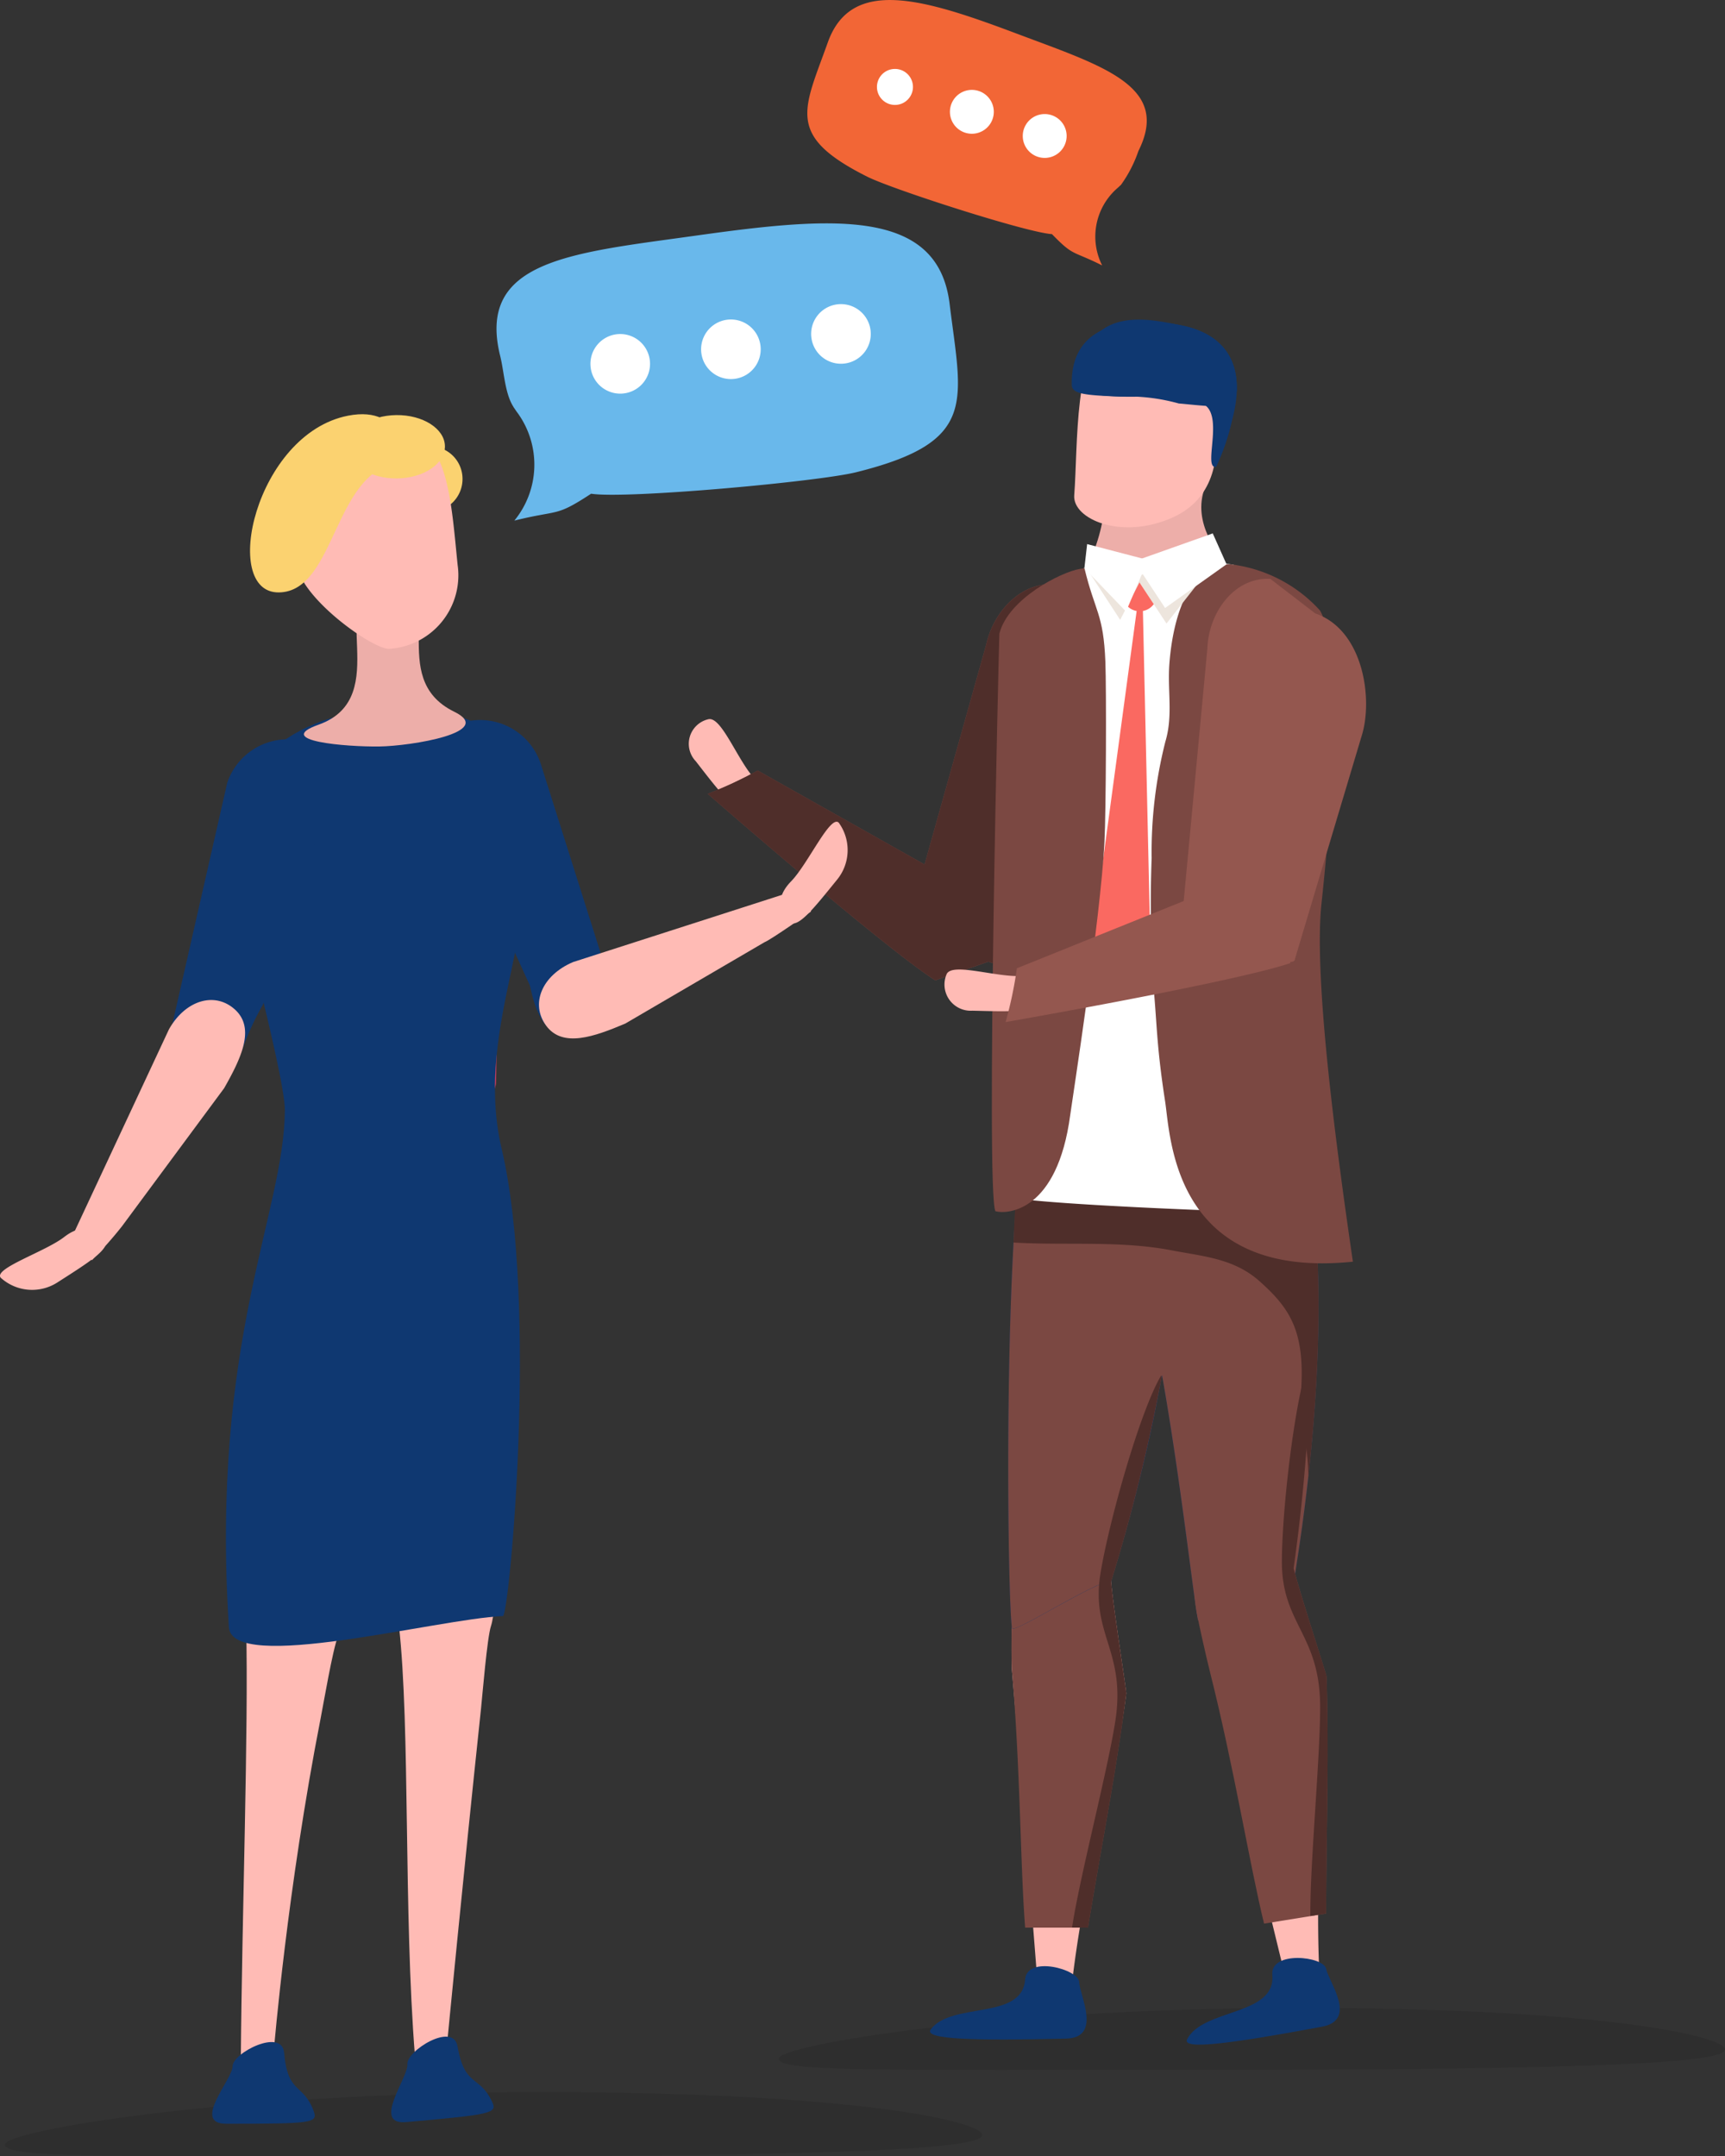 <svg id="Layer_1" data-name="Layer 1" xmlns="http://www.w3.org/2000/svg" xmlns:xlink="http://www.w3.org/1999/xlink" width="125.829" height="157.3" viewBox="0 0 125.829 157.3"><rect x="0" y="0" width="125.829" height="157.3" fill="#333333" stroke="none"/><defs><style>.cls-1{opacity:0.1;}.cls-2{fill:#ffbbb5;}.cls-3{fill:#7b4842;}.cls-4{fill:#edaea9;}.cls-5{fill:#0f3871;}.cls-6{fill:#4f2e2a;}.cls-7{fill:#d33c70;}.cls-8{fill:#fff;}.cls-9{fill:#fa6961;}.cls-10{fill:#94574f;}.cls-11{fill:#ede5dd;}.cls-12{fill:#f26636;}.cls-13{fill:url(#linear-gradient);}.cls-14{fill:url(#linear-gradient-2);}.cls-15{fill:url(#linear-gradient-3);}.cls-16{fill:#fbd270;}.cls-17{fill:#69b8eb;}</style><linearGradient id="linear-gradient" x1="281.375" y1="345.808" x2="280.321" y2="345.811" gradientTransform="matrix(11.657, 0, 0, -65.771, -3502.157, 22858.044)" gradientUnits="userSpaceOnUse"><stop offset="0" stop-color="#ffbbb5"/><stop offset="0.185" stop-color="#feb7b2"/><stop offset="0.363" stop-color="#fcabaa"/><stop offset="0.539" stop-color="#f8989c"/><stop offset="0.713" stop-color="#f37c89"/><stop offset="0.883" stop-color="#ed5a70"/><stop offset="1" stop-color="#e83e5d"/></linearGradient><linearGradient id="linear-gradient-2" x1="307.679" y1="343.83" x2="307.795" y2="343.179" gradientTransform="matrix(17.156, 0, 0, -16.388, -5247.073, 5727.883)" gradientUnits="userSpaceOnUse"><stop offset="0" stop-color="#e83e5d"/><stop offset="0.018" stop-color="#e8405e"/><stop offset="0.694" stop-color="#f8989c"/><stop offset="1" stop-color="#ffbbb5"/></linearGradient><linearGradient id="linear-gradient-3" x1="280.438" y1="345.814" x2="279.392" y2="345.817" gradientTransform="matrix(11.802, 0, 0, -66.108, -3540.406, 22974.138)" xlink:href="#linear-gradient"/></defs><title>testimonials-medium-whole_1</title><g id="Group_1906" data-name="Group 1906"><g id="Group_1586" data-name="Group 1586"><path id="Path_8098" data-name="Path 8098" class="cls-1" d="M125.829,149.517c0,.976-9.527,1.484-38.008,1.484-24.125,0-31.009.158-31.009-.818s15.862-3.7,37.913-3.7S125.829,148.541,125.829,149.517Z"/><path id="Path_8099" data-name="Path 8099" class="cls-2" d="M77.982,146.663c.992-10.284,3.247-15.877,4.171-23.112.024-.186-1.253-8.16-1.132-8.8-2.555,1.069-3.292-6.117-5.751-7.293a11.647,11.647,0,0,0-1.382,5.323c-.036.872-.153,8.142-.078,9.008,1.065,12.331,1.949,23.889,1.949,23.889S77.873,147.79,77.982,146.663Z"/><path id="Path_8100" data-name="Path 8100" class="cls-3" d="M74.779,140.626H79.36c1.111-6.719,2.067-11.4,2.791-17.074.024-.186-1.252-8.16-1.132-8.8-2.555,1.069-3.292-6.117-5.75-7.293a11.66,11.66,0,0,0-1.383,5.323c-.036.872-.153,8.142-.077,9.008C74.44,129.081,74.422,136.1,74.779,140.626Z"/><path id="Path_8101" data-name="Path 8101" class="cls-4" d="M79.04,41.871c-1.281,2.445,3.575,1.144,5.683,1.242s6.645.221,4.824-1.857c-.669-.762-2.614-3.156-1.662-5.661,1.418-3.741-6.982-5.346-7.178-2.678C80.551,35.039,81.139,37.875,79.04,41.871Z"/><path id="Path_8102" data-name="Path 8102" class="cls-2" d="M88.654,30.958c.241,2.055.13,5.314-3.083,6.779-3.746,1.7-7.345.136-7.212-1.606.274-3.52-.019-11.029,2.576-11.346C85.375,24.242,88.2,27.092,88.654,30.958Z"/><path id="Path_8103" data-name="Path 8103" class="cls-5" d="M78.555,27.89c.682-5.731,5.1-4.648,7.584-4.16,1.98.393,5.13,1.718,3.734,6.936a16.275,16.275,0,0,1-1.161,3.392c-1.04.173.694-3.944-1.043-4.624-1.88-.736-3.915-.433-5.918-.5C79.157,28.842,78.589,28.526,78.555,27.89Z"/><path id="Path_8104" data-name="Path 8104" class="cls-5" d="M86.139,23.731c1.679.332,4.2,1.338,4.076,4.822-.736.233-1,.9-1.758,1.062-.268.056-2.154-.164-2.465-.178a13.924,13.924,0,0,0-4.24-.505c-2.6-.089-3.539-.19-3.571-.828C78.04,22.905,83.654,23.243,86.139,23.731Z"/><path id="Path_8105" data-name="Path 8105" class="cls-3" d="M74.076,70.506c-.11.565-1.87-.5-4.409-1.067h.279A5.3,5.3,0,0,1,66.425,66.7L71.943,47.01c.565-2.6,2.88-4.86,5.422-4.3l2.754,3.029c2.54.563,4.851,3.856,4.285,6.45Z"/><path id="Path_8106" data-name="Path 8106" class="cls-2" d="M50.752,55.533a1.84,1.84,0,0,1,.924-3.064c.955-.215,2.115,2.993,3.378,4.355s.423,2-.525,2.214S52.43,57.692,50.752,55.533Z"/><path id="Path_8107" data-name="Path 8107" class="cls-3" d="M51.624,57.912a29.6,29.6,0,0,0,3.647-1.7l18.787,10.58c2.687,1.515,1.2,2.193-.758,2.937l-5.077,1.794C64.349,69.028,51.624,57.912,51.624,57.912Z"/><path id="Path_8108" data-name="Path 8108" class="cls-6" d="M80.12,45.745l-2.755-3.029c-2.541-.563-4.856,1.7-5.421,4.3l-4.5,16.051L55.269,56.211a29.514,29.514,0,0,1-3.646,1.7s12.724,11.116,16.6,13.606l3.865-1.365c1.18.411,1.917.713,1.987.353l.855-1.516c.445-.281.68-.59.545-.966L84.4,52.194C84.971,49.6,82.664,46.307,80.12,45.745Z"/><path id="Path_8109" data-name="Path 8109" class="cls-5" d="M81.042,115.388c-.758-.261-7.142,3.847-7.223,3.4-.347-1.939-.747-31.542,1.4-38.915,1.615-5.542,9.216-2.281,9.99,1.445C88.037,94.953,81.076,114.855,81.042,115.388Z"/><path id="Path_8110" data-name="Path 8110" class="cls-5" d="M78.722,144.606c.021.938,1.7,4.057-.972,4.118-6.591.158-10.4.07-9.861-.667,1.5-2.042,6.672-.648,6.885-3.641C74.9,142.625,78.7,143.667,78.722,144.606Z"/><path id="Path_8111" data-name="Path 8111" class="cls-5" d="M94.464,114.911c-.774-.212-6.969,3.706-7.075,3.267-.466-1.913-3.141-28.168-6.109-28.434-5.644-.5,12.3-12.506,13.3-8.836C98.235,94.341,94.465,114.384,94.464,114.911Z"/><path id="Path_8112" data-name="Path 8112" class="cls-3" d="M94.576,80.91c-.492-1.81-5.112.2-8.987,2.753-.1-.8-.223-1.584-.379-2.347-.773-3.726-8.373-6.987-9.989-1.445-2.148,7.373-1.749,36.976-1.4,38.915.081.444,6.464-3.663,7.223-3.4a132.327,132.327,0,0,0,3.717-15.072c1.364,7.628,2.361,16.77,2.629,17.869.107.439,6.3-3.479,7.075-3.267C94.461,114.388,98.235,94.341,94.576,80.91Z"/><path id="Path_8113" data-name="Path 8113" class="cls-6" d="M85.462,91.215c2.349.453,4.56.591,6.435,2.272,2.166,1.941,3.281,3.583,3.016,7.86-.146,2.375.559,4.113.513,6.492.8-7.17,1.482-18.385-.846-26.929-.493-1.81-5.113.2-8.987,2.753-.1-.8-.223-1.584-.379-2.347-.773-3.726-8.374-6.987-9.989-1.445a58.129,58.129,0,0,0-1.287,10.776C77.779,90.873,81.656,90.488,85.462,91.215Z"/><path id="Path_8114" data-name="Path 8114" class="cls-6" d="M84.74,100.422c-.012-.025-.034-.047-.044-.072-1.571,2.668-3.81,10.709-4.417,14.4-.739,4.515,1.873,5.658,1.076,10.816-.563,3.638-2.61,11.415-3.155,15.061h1.16c1.111-6.719,2.067-11.4,2.792-17.074.02-.161-.929-6.13-1.109-8.167A132.473,132.473,0,0,0,84.74,100.422Z"/><path id="Path_8115" data-name="Path 8115" class="cls-2" d="M96.3,134.625H91.409c1.521,6.179,2.571,10.536,2.571,10.536s2.424,1.751,2.353.624A93.587,93.587,0,0,1,96.3,134.625Z"/><path id="Path_8116" data-name="Path 8116" class="cls-3" d="M92.206,140.334l4.524-.733c.025-6.81.221-11.58.031-17.3-.007-.188-2.539-7.855-2.521-8.511-2.354,1.462-4.227-5.514-6.842-6.283-.631,2.079-.447,7.433-.2,9.525.1.866.828,4.012,1.042,4.856C90.029,128.99,91.133,135.928,92.206,140.334Z"/><path id="Path_8117" data-name="Path 8117" class="cls-5" d="M96.735,143.633c.171.924,2.325,3.733-.3,4.22-6.482,1.208-10.255,1.73-9.842.916,1.153-2.254,6.484-1.7,6.216-4.694C92.649,142.287,96.559,142.712,96.735,143.633Z"/><path id="Path_8118" data-name="Path 8118" class="cls-6" d="M95.624,99.054q-.03-.03-.057-.063c-1.125,2.883-2.053,11.18-2.061,14.921-.008,4.575,2.752,5.286,2.789,10.5.024,3.682-.755,11.685-.711,15.37l1.145-.185c.025-6.81.221-11.58.032-17.3,0-.162-1.9-5.9-2.4-7.885A132.5,132.5,0,0,0,95.624,99.054Z"/><path id="Path_8119" data-name="Path 8119" class="cls-7" d="M75.069,79.209l.171-.193c-.326,7.271.818,7.169,8.194,7.516S95.5,84.845,95.821,77.574l-7.509.47Z"/><g id="Group_1576" data-name="Group 1576"><path id="Path_8120" data-name="Path 8120" class="cls-8" d="M79.051,41.456,74.5,87.479c3.283.4,11.921.774,15.494.884V41.2A32.323,32.323,0,0,0,79.051,41.456Z"/></g><path id="Path_8121" data-name="Path 8121" class="cls-9" d="M81.87,43.326a1.266,1.266,0,1,0,1.266-1.264h0A1.266,1.266,0,0,0,81.87,43.326Z"/><path id="Path_8122" data-name="Path 8122" class="cls-9" d="M81.605,72.767l2.322-3.189-.57-25.539-.371-.017-3.4,25.2Z"/><g id="Group_1577" data-name="Group 1577"><path id="Path_8123" data-name="Path 8123" class="cls-3" d="M96.394,65.927c2.026-18.886-.127-21.41-.127-21.41a10.477,10.477,0,0,0-6-3.276c-3.149-.661-4.643,3.12-4.961,7.1-.164,2.026.278,3.837-.3,5.767a32.79,32.79,0,0,0-1,8.485,89.209,89.209,0,0,0,.18,9.879c.219,2.58.216,4.074.8,7.86.4,2.546.549,13.06,13.7,11.712C97.394,83.205,95.827,71.236,96.394,65.927Z"/><path id="Path_8124" data-name="Path 8124" class="cls-3" d="M80.564,61.44c.117-2.282.146-11.1.067-13.16-.139-3.533-.757-3.626-1.527-6.829-.118.019-.24.037-.357.057-1.342.227-5.2,2.167-5.848,4.716-.019.1-1.007,40.582-.291,42.138.909.245,4.521.009,5.458-7.017C78.214,80.239,80.272,67.1,80.564,61.44Z"/></g><path id="Path_8125" data-name="Path 8125" class="cls-10" d="M94.457,69.967c-.007.573-1.945-.19-4.565-.333l.278-.042a5.484,5.484,0,0,1-3.99-2.112l1.891-20.169c.089-2.632,1.972-5.222,4.592-5.081l3.28,2.522c3.526,1.207,4.232,6.278,3.376,8.957Z"/><path id="Path_8126" data-name="Path 8126" class="cls-2" d="M70.937,73.733a1.913,1.913,0,0,1-1.886-2.666c.4-.879,3.645.253,5.484.132s1.843.937,1.449,1.815S73.658,73.8,70.937,73.733Z"/><path id="Path_8127" data-name="Path 8127" class="cls-10" d="M73.352,74.564a29.528,29.528,0,0,0,.825-3.925l19.652-7.925c2.812-1.131,2.466.452,1.887,2.453l-1.607,5.1C89.81,71.7,73.352,74.564,73.352,74.564Z"/><path id="Path_8128" data-name="Path 8128" class="cls-11" d="M88.732,40.835l-3.643,4.654-2.247-3.411,5.776-2.051Z"/><path id="Path_8129" data-name="Path 8129" class="cls-11" d="M79.254,41.449l2.456,3.772,1.648-3.193-3.65-1.092Z"/><path id="Path_8130" data-name="Path 8130" class="cls-8" d="M89.47,41.167l-4.483,3.188L82.74,40.944l5.723-2.031Z"/><path id="Path_8131" data-name="Path 8131" class="cls-8" d="M79.1,41.451l3.036,3.162,1.6-3.76L79.3,39.694Z"/><g id="Group_1579" data-name="Group 1579"><g id="Group_1578" data-name="Group 1578"><path id="Path_8132" data-name="Path 8132" class="cls-12" d="M74.287,2.5C80.55,4.854,85.4,6.309,83.042,11.013a9.475,9.475,0,0,1-1.276,2.477h0l-.067.058c-.082.079-.167.156-.253.232a4.683,4.683,0,0,0-1.05,5.584c-2.229-1.117-2.06-.635-3.661-2.283-1.854-.117-11.607-3.257-13.468-4.188-5.984-3-4.648-4.849-2.883-9.8C62.106-1.733,67.419-.091,74.287,2.5Z"/></g></g><g id="Group_1581" data-name="Group 1581"><g id="Group_1580" data-name="Group 1580"><path id="Path_8133" data-name="Path 8133" class="cls-8" d="M63.969,6.345a1.313,1.313,0,1,0,0-.006Z"/></g></g><g id="Group_1583" data-name="Group 1583"><g id="Group_1582" data-name="Group 1582"><path id="Path_8134" data-name="Path 8134" class="cls-8" d="M69.292,8.16a1.6,1.6,0,1,0,0-.005Z"/></g></g><g id="Group_1585" data-name="Group 1585"><g id="Group_1584" data-name="Group 1584"><path id="Path_8135" data-name="Path 8135" class="cls-8" d="M74.605,9.923a1.6,1.6,0,1,0,0-.005Z"/></g></g></g><g id="Group_1596" data-name="Group 1596"><path id="Path_8136" data-name="Path 8136" class="cls-1" d="M71.645,155.759c0,1.008-9.839,1.532-39.254,1.532-24.914,0-32.025.163-32.025-.845s16.382-3.818,39.155-3.818S71.645,154.752,71.645,155.759Z"/><path id="Path_8137" data-name="Path 8137" class="cls-13" d="M19.986,149.473s-2.426,1.926-2.419.766c.081-10.589.57-24.069.39-31.543-.047-2.017-.563-32.769,5.885-33.587,5.877-.747,3.492-.052,5.13,3.486,1.375,2.957-3.261,28.354-4.328,30.818-.357.82-1.079,5.051-1.253,5.929C20.951,137.795,19.986,149.473,19.986,149.473Z"/><path id="Path_8138" data-name="Path 8138" class="cls-14" d="M19.222,69.868l1.732,10c1.142,2.527,1.142,3.622-.1,5.612-.711,1.143,14.922.98,14.355-.2-1.3-2.686.969-5.2.969-6.316l.2-9.091Z"/><path id="Path_8139" data-name="Path 8139" class="cls-5" d="M38.648,71.886c.161.533.7,4.238,3.138,3.417l-.274.034a5.252,5.252,0,0,0,3.18-3.028L39.437,55.7a4.663,4.663,0,0,0-5.9-2.931h0c-2.441.821-1.833,3.247-1.01,5.683Z"/><path id="Path_8140" data-name="Path 8140" class="cls-2" d="M61.067,64.166a3.406,3.406,0,0,0,.113-4.15c-.616-.6-2.238,3.011-3.471,4.277s-.8,2.345-.184,2.947S59.346,66.285,61.067,64.166Z"/><path id="Path_8141" data-name="Path 8141" class="cls-2" d="M55.766,68.738c.5-.2,3.4-2.246,3.4-2.246-1.2-1.607-1.806-1.312-1.806-1.312L41.8,70.186c-2.273.967-3.145,3.054-1.948,4.658h0c1.2,1.606,3.488.792,5.763-.174Z"/><path id="Path_8142" data-name="Path 8142" class="cls-15" d="M32.616,149.071s-2.248,2.13-2.343.975c-.85-10.556-.338-24.027-1.175-31.456-.223-2-7.663-32.326-1.31-33.708,5.788-1.262,6.484-.623,8.429,2.757,1.626,2.825.447,28.424-.4,30.973-.285.847-.633,5.125-.727,6.016C33.75,137.245,32.616,149.071,32.616,149.071Z"/><path id="Path_8143" data-name="Path 8143" class="cls-5" d="M29.716,150.59c.086.959-2.628,4.446-.094,4.223,6.258-.553,6.673-.641,6.276-1.48-.933-1.984-1.989-1.023-2.527-4.055C33.054,147.472,29.632,149.628,29.716,150.59Z"/><path id="Path_8144" data-name="Path 8144" class="cls-5" d="M36.591,83.8c-1.084-4.591-.122-9.085.653-12.742,1.053-4.983,1.669-8.411,1.669-8.411,0-5.961-1.175-10.938-9.717-10.938S16.5,56.579,16.5,62.539c0,0,4.3,15.824,4.28,18.462-.057,7.544-5.429,16.834-4.083,37.707.219,3.4,15.151-.6,19.99-.812C37.137,117.875,39.285,95.2,36.591,83.8Z"/><path id="Path_8145" data-name="Path 8145" class="cls-5" d="M22.475,54.176a4.659,4.659,0,0,0-5.9,2.933h0l-4.15,18.248A12,12,0,0,1,17.593,76.8a20.026,20.026,0,0,1,1.582-3.5l4.314-13.434C24.311,57.422,24.92,55,22.475,54.176Z"/><path id="Path_8146" data-name="Path 8146" class="cls-2" d="M4.184,93.56A3.408,3.408,0,0,1,.05,93.213c-.529-.681,3.242-1.891,4.636-2.973s2.42-.532,2.947.145S6.478,92.087,4.184,93.56Z"/><path id="Path_8147" data-name="Path 8147" class="cls-2" d="M8.9,89.457a29.448,29.448,0,0,1-2.193,2.477C5.245,90.563,5.224,90.3,5.224,90.3l7.1-15.207c1.212-2.152,3.381-2.784,4.846-1.415h0c1.461,1.37.4,3.556-.818,5.706Z"/><path id="Path_8148" data-name="Path 8148" class="cls-5" d="M16.967,150.734c0,.961-3.012,4.2-.466,4.2,6.282,0,6.7-.05,6.381-.922-.755-2.057-1.891-1.194-2.159-4.262C20.564,147.92,16.967,149.772,16.967,150.734Z"/><path id="Path_8149" data-name="Path 8149" class="cls-4" d="M23.246,52.865c-3.384,1.2,2.077,1.624,4.412,1.594s8.533-1.042,5.477-2.536c-5.128-2.505-.073-8.866-5.14-8.8C23.519,43.176,28.863,50.865,23.246,52.865Z"/><path id="Path_8150" data-name="Path 8150" class="cls-16" d="M33.737,34.888a2.388,2.388,0,1,1-2.449-2.326h.032a2.37,2.37,0,0,1,2.417,2.322Z"/><path id="Path_8151" data-name="Path 8151" class="cls-2" d="M21.605,40.9c.031,2.544,5.537,6.453,6.763,6.435a5.375,5.375,0,0,0,5.058-5.675c-.008-.145-.022-.289-.043-.433-.463-4.5-.692-9.745-4.14-9.7S21.545,36.107,21.605,40.9Z"/><path id="Path_8152" data-name="Path 8152" class="cls-16" d="M29.605,33.711c-5.328.069-4.964,9.452-9.261,9.508s-1.716-11.565,5.037-12.892C29.605,29.494,29.605,33.711,29.605,33.711Z"/><path id="Path_8153" data-name="Path 8153" class="cls-16" d="M32.455,32.549c.016,1.277-1.546,2.331-3.492,2.355s-3.535-.99-3.551-2.266,1.549-2.332,3.491-2.356S32.438,31.274,32.455,32.549Z"/><g id="Group_1595" data-name="Group 1595"><g id="Group_1588" data-name="Group 1588"><g id="Group_1587" data-name="Group 1587"><path id="Path_8154" data-name="Path 8154" class="cls-17" d="M50.8,17.184c-9.112,1.279-16.057,1.772-14.312,8.793.286,1.152.339,2.738.968,3.708h-.008l.072.1q.13.2.27.387a6.44,6.44,0,0,1-.271,7.808c3.329-.827,2.956-.231,5.6-1.962,2.525.4,16.554-.875,19.33-1.566,8.93-2.221,7.7-5.106,6.819-12.287C68.416,15.178,60.793,15.781,50.8,17.184Z"/></g></g><g id="Group_1590" data-name="Group 1590"><g id="Group_1589" data-name="Group 1589"><path id="Path_8155" data-name="Path 8155" class="cls-8" d="M43.089,26.844a2.174,2.174,0,1,0,1.852-2.454h0a2.173,2.173,0,0,0-1.851,2.453Z"/></g></g><g id="Group_1592" data-name="Group 1592"><g id="Group_1591" data-name="Group 1591"><path id="Path_8156" data-name="Path 8156" class="cls-8" d="M51.162,25.782a2.174,2.174,0,1,0,1.853-2.454A2.175,2.175,0,0,0,51.162,25.782Z"/></g></g><g id="Group_1594" data-name="Group 1594"><g id="Group_1593" data-name="Group 1593"><path id="Path_8157" data-name="Path 8157" class="cls-8" d="M59.189,24.661a2.175,2.175,0,1,0,1.855-2.454h0A2.175,2.175,0,0,0,59.189,24.661Z"/></g></g></g></g></g></svg>